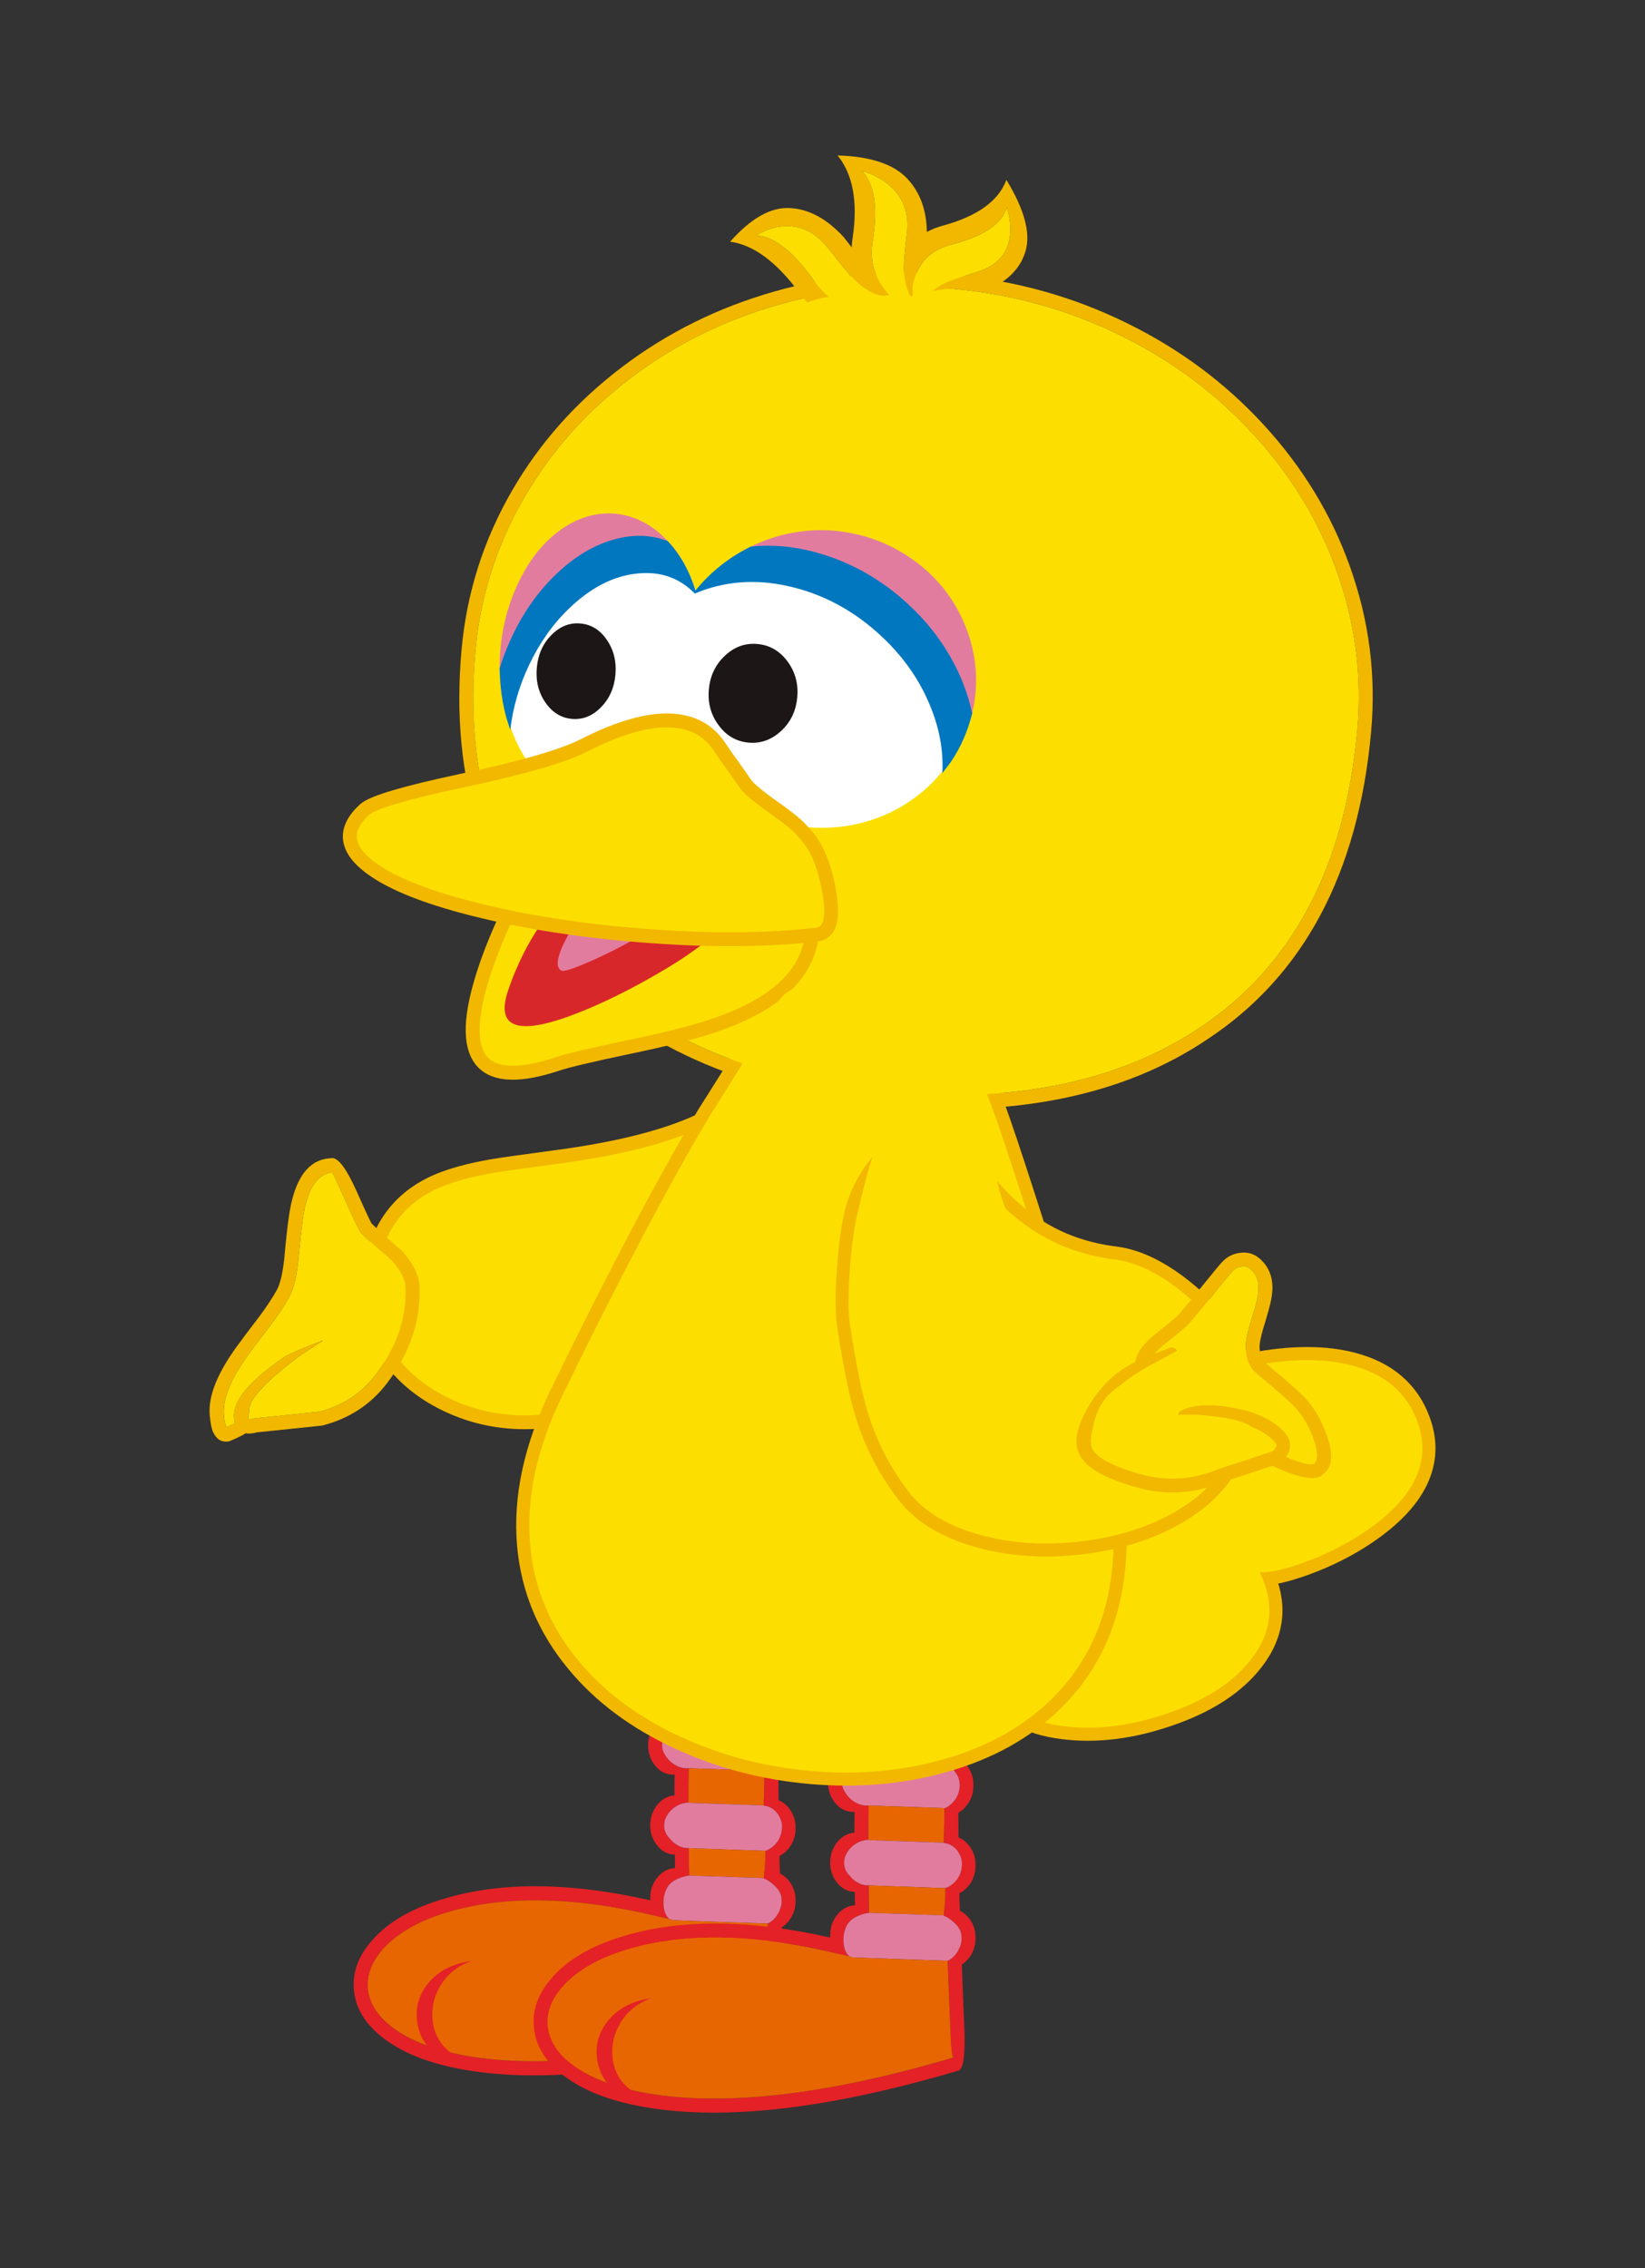 <?xml version="1.0" encoding="UTF-8" standalone="no"?>
<!-- Created with Inkscape (http://www.inkscape.org/) -->

<svg
   xmlns:dc="http://purl.org/dc/elements/1.1/"
   xmlns:cc="http://creativecommons.org/ns#"
   xmlns:rdf="http://www.w3.org/1999/02/22-rdf-syntax-ns#"
   xmlns:svg="http://www.w3.org/2000/svg"
   xmlns="http://www.w3.org/2000/svg"
   version="1.1"
   width="185"
   height="255.09"
   id="svg5071">
  <rect width="100%" height="100%" fill="#333333" stroke="none"/>
  <defs
     id="defs5073" />
  <g
     transform="translate(0,-2901.997)"
     id="layer1">
    <g
       transform="translate(-78.128,2399.852)"
       id="g1835">
      <path
         d="m 174.917,678.066 c -0.455,-1.678 -0.184,-3.665 0.801,-5.958 1.035,-2.415 2.634,-4.519 4.79,-6.294 2.481,-2.023 5.32,-3.274 8.516,-3.741 3.741,-0.552 7.728,0.013 11.966,1.666 1.073,-1.349 3.3,-2.802 6.696,-4.372 3.613,-1.668 7.342,-2.866 11.184,-3.598 4.464,-0.858 8.246,-0.87 11.358,-0.037 3.681,0.977 6.114,3.073 7.298,6.289 1.657,4.499 -0.332,8.646 -5.965,12.442 -2.057,1.385 -4.326,2.519 -6.802,3.416 -2.219,0.794 -3.871,1.163 -4.967,1.096 1.716,3.472 1.405,6.727 -0.928,9.744 -2.023,2.638 -5.186,4.686 -9.489,6.142 -4.116,1.408 -8,1.883 -11.666,1.418 -3.952,-0.487 -6.455,-1.979 -7.509,-4.474 -0.026,2.119 -1.217,3.798 -3.584,5.036 -2.216,1.166 -4.818,1.65 -7.802,1.438 -3.144,-0.21 -5.734,-1.149 -7.784,-2.825 -2.368,-1.915 -3.545,-4.504 -3.542,-7.765 0,-1.155 1.241,-2.835 3.728,-5.048 2.504,-2.21 3.757,-3.838 3.757,-4.885 l -0.056,0.31 z"
         id="path1837"
         style="fill:#eddc00" />
      <path
         d="m 174.917,678.066 0.056,-0.309 c 0,1.047 -1.253,2.675 -3.757,4.885 -2.487,2.213 -3.728,3.893 -3.728,5.048 -0.003,3.261 1.174,5.85 3.542,7.765 2.05,1.676 4.64,2.615 7.784,2.825 2.984,0.212 5.586,-0.272 7.802,-1.438 2.367,-1.238 3.558,-2.917 3.584,-5.036 1.054,2.494 3.557,3.986 7.509,4.474 3.666,0.465 7.55,-0.01 11.666,-1.418 4.303,-1.456 7.466,-3.504 9.489,-6.142 2.333,-3.018 2.644,-6.272 0.928,-9.744 1.096,0.067 2.748,-0.302 4.967,-1.096 2.476,-0.897 4.745,-2.031 6.802,-3.416 5.633,-3.796 7.622,-7.943 5.965,-12.442 -1.184,-3.216 -3.617,-5.312 -7.3,-6.289 -3.11,-0.833 -6.892,-0.821 -11.356,0.037 -3.842,0.731 -7.571,1.93 -11.184,3.598 -3.396,1.57 -5.623,3.023 -6.696,4.372 -4.238,-1.653 -8.225,-2.218 -11.966,-1.666 -3.196,0.467 -6.035,1.718 -8.516,3.741 -2.156,1.775 -3.755,3.879 -4.79,6.294 -0.986,2.292 -1.257,4.28 -0.801,5.957 z"
         id="path1839"
         style="fill:none;stroke:#f2b800;stroke-width:2.944;stroke-miterlimit:10" />
      <path
         d="m 174.917,678.066 c -0.455,-1.678 -0.184,-3.665 0.801,-5.958 1.035,-2.415 2.634,-4.519 4.79,-6.294 2.481,-2.023 5.32,-3.274 8.516,-3.741 3.741,-0.552 7.728,0.013 11.966,1.666 1.073,-1.349 3.3,-2.802 6.696,-4.372 3.613,-1.668 7.342,-2.866 11.184,-3.598 4.464,-0.858 8.246,-0.87 11.358,-0.037 3.681,0.977 6.114,3.073 7.298,6.289 1.657,4.499 -0.332,8.646 -5.965,12.442 -2.057,1.385 -4.326,2.519 -6.802,3.416 -2.219,0.794 -3.871,1.163 -4.967,1.096 1.716,3.472 1.405,6.727 -0.928,9.744 -2.023,2.638 -5.186,4.686 -9.489,6.142 -4.116,1.408 -8,1.883 -11.666,1.418 -3.952,-0.487 -6.455,-1.979 -7.509,-4.474 -0.026,2.119 -1.217,3.798 -3.584,5.036 -2.216,1.166 -4.818,1.65 -7.802,1.438 -3.144,-0.21 -5.734,-1.149 -7.784,-2.825 -2.368,-1.915 -3.545,-4.504 -3.542,-7.765 0,-1.155 1.241,-2.835 3.728,-5.048 2.504,-2.21 3.757,-3.838 3.757,-4.885 l -0.056,0.31 z"
         id="path1841"
         style="fill:#fcdf00" />
      <path
         d="m 166.136,684.471 0.049,-0.775 -11.178,-0.814 -0.08,0.756 c -0.362,3.469 -0.628,7.29 -0.774,11.444 l -0.149,-0.011 c -0.805,-0.029 -1.512,0.297 -2.112,0.973 h -0.01 v 0.008 c -0.54,0.621 -0.834,1.367 -0.863,2.253 -0.03,0.894 0.215,1.659 0.718,2.319 l -0.011,-0.012 c 0.549,0.737 1.236,1.11 2.053,1.12 h 0.01 l 0.206,0.011 c -0.01,0.766 -0.01,1.542 -0.02,2.336 -0.697,0.041 -1.316,0.363 -1.847,0.963 h -0.009 v 0.01 c -0.541,0.62 -0.835,1.366 -0.864,2.25 -0.03,0.896 0.215,1.659 0.716,2.319 l -0.009,-0.011 c 0.558,0.736 1.247,1.11 2.063,1.119 0,0.53 0.009,1.032 0.019,1.514 -0.726,0.029 -1.366,0.354 -1.916,0.972 h -0.009 v 0.011 c -0.541,0.618 -0.835,1.364 -0.864,2.25 -0.01,0.127 0,0.264 0.009,0.391 -9.371,-2.11 -17.309,-2.101 -23.811,0.013 -3.163,1.009 -5.589,2.433 -7.269,4.263 -1.709,1.837 -2.456,3.771 -2.25,5.805 v 0.009 c 0.167,2.085 1.317,3.92 3.448,5.523 h 0.01 c 2.17,1.628 5.147,2.776 8.949,3.447 h 0.009 c 8.989,1.57 20.737,0.213 35.226,-4.067 0.619,-0.041 0.874,-1.543 0.777,-4.51 v -0.009 c -0.119,-2.76 -0.217,-5.235 -0.296,-7.437 0.226,-0.146 0.453,-0.344 0.659,-0.57 0,-0.011 0,-0.011 0.009,-0.011 0.551,-0.617 0.846,-1.384 0.874,-2.277 0.029,-0.895 -0.205,-1.661 -0.707,-2.319 -0.314,-0.402 -0.667,-0.688 -1.051,-0.873 -0.03,-0.659 -0.049,-1.317 -0.059,-1.964 0.335,-0.168 0.649,-0.405 0.934,-0.729 0,-0.009 0,-0.009 0.009,-0.009 0.551,-0.619 0.846,-1.387 0.874,-2.281 0.029,-0.891 -0.205,-1.66 -0.707,-2.316 -0.353,-0.451 -0.756,-0.766 -1.207,-0.943 -0.01,-0.934 -0.02,-1.867 -0.02,-2.78 0.304,-0.166 0.58,-0.393 0.824,-0.686 0.55,-0.62 0.845,-1.377 0.875,-2.271 0.03,-0.892 -0.206,-1.659 -0.707,-2.318 -0.285,-0.363 -0.6,-0.629 -0.942,-0.813 0.067,-3.934 0.215,-7.687 0.421,-11.273 m -2.003,11.75 v 0.019 c 0.54,0.275 0.972,0.677 1.315,1.198 0.188,0.285 0.295,0.59 0.344,0.916 0.089,0.676 -0.049,1.295 -0.392,1.856 -0.286,0.461 -0.678,0.815 -1.16,1.068 -0.059,0.021 -0.107,0.031 -0.149,0.031 0,1.03 -0.018,2.091 -0.046,3.172 l -0.02,-0.04 v 0.757 0.031 h 0.008 c 0.058,0.008 0.12,0.008 0.186,0.018 0.64,0.139 1.131,0.492 1.484,1.071 0.286,0.461 0.414,0.963 0.364,1.501 -0.01,0.091 -0.019,0.179 -0.038,0.286 -0.109,0.64 -0.393,1.18 -0.865,1.62 -0.275,0.256 -0.599,0.454 -0.963,0.583 v 0.106 c 0.01,0.717 -0.02,1.454 -0.11,2.229 v -0.087 l -0.066,0.813 v 0.05 c 0.342,0.108 0.716,0.345 1.12,0.719 0.264,0.235 0.451,0.45 0.558,0.637 0.236,0.345 0.345,0.747 0.326,1.209 v 0.02 0.03 0.097 0.128 c -0.109,0.581 -0.344,1.09 -0.708,1.553 -0.236,0.294 -0.521,0.521 -0.855,0.678 v 0.059 c 0.089,2.311 0.187,4.921 0.315,7.851 0.069,1.926 0.186,2.907 0.352,2.955 -14.193,4.195 -25.707,5.539 -34.518,4.018 -3.506,-0.618 -6.276,-1.672 -8.29,-3.152 -1.718,-1.288 -2.662,-2.75 -2.83,-4.41 -0.136,-1.602 0.472,-3.135 1.837,-4.599 1.533,-1.641 3.734,-2.916 6.602,-3.839 6.563,-2.104 14.637,-1.995 24.224,0.321 l 1.238,0.286 0.049,0.012 c -0.187,-0.109 -0.333,-0.298 -0.453,-0.562 -0.147,-0.306 -0.224,-0.669 -0.244,-1.08 -0.04,-0.521 0.039,-1.022 0.225,-1.524 0.217,-0.557 0.589,-0.972 1.109,-1.247 0.473,-0.244 0.963,-0.413 1.465,-0.481 0.029,-0.01 0.059,-0.01 0.087,-0.01 v -0.048 c -0.028,-0.894 -0.038,-1.906 -0.048,-3.036 v -0.008 h -0.157 c -0.52,0 -1.031,-0.206 -1.533,-0.61 -0.186,-0.148 -0.334,-0.314 -0.461,-0.481 -0.079,-0.07 -0.148,-0.146 -0.216,-0.236 v -0.011 c -0.285,-0.362 -0.422,-0.794 -0.393,-1.296 0.01,-0.205 0.039,-0.395 0.088,-0.569 0.198,-0.48 0.482,-0.895 0.865,-1.219 0.52,-0.432 1.109,-0.667 1.768,-0.696 v -0.128 c 0,-1.269 0.01,-2.515 0.029,-3.722 h -0.068 c -0.648,0.018 -1.238,-0.179 -1.778,-0.592 -0.502,-0.382 -0.865,-0.884 -1.09,-1.501 -0.04,-0.188 -0.06,-0.374 -0.051,-0.571 0.011,-0.284 0.07,-0.549 0.169,-0.775 0.118,-0.187 0.245,-0.373 0.382,-0.55 0.197,-0.256 0.442,-0.462 0.737,-0.619 0.579,-0.285 1.178,-0.452 1.817,-0.492 v -0.029 c 0.128,-4.115 0.374,-7.888 0.717,-11.335 l 8.114,0.589 c -0.206,3.525 -0.333,7.216 -0.392,11.068"
         id="path1843"
         style="fill:#e42126" />
      <path
         d="m 164.133,696.239 v -0.019 l -8.439,-0.295 c -0.639,0.039 -1.238,0.206 -1.817,0.491 -0.295,0.157 -0.54,0.363 -0.737,0.619 -0.137,0.177 -0.264,0.363 -0.382,0.55 -0.099,0.227 -0.159,0.491 -0.169,0.775 -0.009,0.197 0.01,0.384 0.051,0.571 0.225,0.618 0.588,1.12 1.09,1.501 0.54,0.413 1.13,0.609 1.778,0.592 h 0.068 c 0.02,-0.011 0.039,-0.011 0.058,-0.011 l 8.457,0.295 c 0.042,0 0.09,-0.009 0.149,-0.031 0.482,-0.253 0.874,-0.607 1.16,-1.068 0.343,-0.562 0.481,-1.181 0.392,-1.856 -0.049,-0.326 -0.156,-0.631 -0.344,-0.916 -0.343,-0.521 -0.775,-0.922 -1.315,-1.198"
         id="path1845"
         style="fill:#e27c9f" />
      <path
         d="m 164.133,696.221 c 0.059,-3.852 0.186,-7.543 0.392,-11.071 l -8.114,-0.589 c -0.343,3.447 -0.589,7.22 -0.717,11.335 v 0.029 l 8.439,0.296 z"
         id="path1847"
         style="fill:#e86601" />
      <path
         d="m 164.025,704.441 0.02,0.04 c 0.028,-1.081 0.047,-2.142 0.047,-3.172 l -8.457,-0.295 c -0.02,0 -0.039,0 -0.058,0.011 -0.019,1.207 -0.03,2.453 -0.03,3.722 v 0.128 l 0.068,0.01 c 0.012,0.009 0.03,0.02 0.05,0.029 l 8.36,0.284 v -0.757 z"
         id="path1849"
         style="fill:#e86601" />
      <path
         d="m 164.025,705.229 v -0.031 l -8.36,-0.284 c -0.02,-0.01 -0.038,-0.021 -0.05,-0.029 l -0.068,-0.009 c -0.659,0.028 -1.248,0.264 -1.768,0.695 -0.383,0.324 -0.667,0.738 -0.864,1.219 -0.049,0.175 -0.078,0.364 -0.089,0.569 -0.029,0.502 0.109,0.934 0.393,1.296 v 0.011 c 0.068,0.09 0.138,0.166 0.217,0.236 0.127,0.167 0.274,0.333 0.46,0.481 0.503,0.404 1.013,0.61 1.534,0.61 h 0.156 v 0.008 l 8.615,0.307 c 0.364,-0.129 0.688,-0.327 0.963,-0.583 0.473,-0.44 0.756,-0.98 0.865,-1.62 0.019,-0.107 0.028,-0.195 0.038,-0.286 0.05,-0.538 -0.078,-1.04 -0.363,-1.501 -0.354,-0.579 -0.845,-0.933 -1.484,-1.071 -0.067,-0.01 -0.128,-0.01 -0.186,-0.018 h -0.009 z"
         id="path1851"
         style="fill:#e27c9f" />
      <path
         d="m 164.201,710.415 v -0.106 l -8.615,-0.307 c 0.01,1.13 0.02,2.142 0.049,3.036 v 0.048 l 8.39,0.284 0.067,-0.813 v 0.087 c 0.089,-0.775 0.119,-1.512 0.109,-2.229"
         id="path1853"
         style="fill:#e86601" />
      <path
         d="m 166.029,716.259 v -0.128 -0.097 -0.03 -0.02 c 0.019,-0.462 -0.089,-0.866 -0.325,-1.209 -0.108,-0.187 -0.295,-0.401 -0.559,-0.637 -0.403,-0.374 -0.778,-0.61 -1.12,-0.719 v -0.05 l -8.39,-0.284 c -0.029,0 -0.058,0 -0.087,0.01 -0.502,0.068 -0.992,0.237 -1.465,0.481 -0.52,0.275 -0.893,0.69 -1.109,1.248 -0.186,0.501 -0.265,1.003 -0.226,1.523 0.02,0.41 0.097,0.774 0.245,1.08 0.119,0.264 0.265,0.452 0.453,0.562 l -0.05,-0.012 c 0.04,0.012 0.079,0.029 0.119,0.048 0.067,0.021 0.136,0.042 0.215,0.061 0.01,0 0.03,0 0.059,0.01 0.079,0.009 0.167,0.021 0.255,0.021 l 10.422,0.372 c 0.335,-0.157 0.619,-0.384 0.855,-0.678 0.365,-0.462 0.599,-0.971 0.708,-1.552"
         id="path1855"
         style="fill:#e27c9f" />
      <path
         d="m 164.466,718.548 v -0.059 l -10.422,-0.372 c -0.089,0 -0.176,-0.012 -0.255,-0.021 -0.03,-0.01 -0.049,-0.01 -0.059,-0.01 -0.079,-0.018 -0.148,-0.039 -0.216,-0.06 -0.039,-0.02 -0.079,-0.037 -0.118,-0.049 l -1.238,-0.285 c -9.587,-2.317 -17.661,-2.427 -24.224,-0.322 -2.868,0.923 -5.069,2.198 -6.602,3.839 -1.365,1.464 -1.973,2.997 -1.837,4.599 0.168,1.66 1.111,3.122 2.83,4.41 2.014,1.481 4.784,2.534 8.29,3.152 8.811,1.521 20.325,0.178 34.518,-4.018 -0.166,-0.048 -0.283,-1.029 -0.352,-2.955 -0.128,-2.928 -0.226,-5.538 -0.315,-7.849"
         id="path1857"
         style="fill:#e86601" />
      <path
         d="m 126.215,725.288 c -1.013,1.267 -1.394,2.701 -1.16,4.302 0.237,1.611 1.013,2.858 2.339,3.752 1.492,1.013 3.349,1.308 5.579,0.904 l -0.117,-0.059 c -1.847,0 -3.331,-0.501 -4.441,-1.514 -0.982,-0.895 -1.532,-2.043 -1.651,-3.457 -0.117,-1.368 0.208,-2.644 0.963,-3.852 0.797,-1.267 1.937,-2.161 3.419,-2.672 -2.17,0.307 -3.821,1.172 -4.931,2.596"
         id="path1859"
         style="fill:#e42126" />
      <path
         d="m 186.377,688.663 0.048,-0.776 -11.178,-0.814 -0.08,0.757 c -0.364,3.467 -0.629,7.288 -0.776,11.44 l -0.147,-0.009 c -0.806,-0.028 -1.512,0.295 -2.111,0.974 h -0.011 v 0.01 c -0.54,0.62 -0.835,1.365 -0.864,2.249 -0.031,0.896 0.216,1.662 0.717,2.319 l -0.01,-0.008 c 0.55,0.734 1.238,1.108 2.052,1.116 h 0.011 l 0.206,0.011 c -0.009,0.767 -0.009,1.542 -0.019,2.337 -0.698,0.04 -1.318,0.364 -1.847,0.963 h -0.01 v 0.011 c -0.541,0.619 -0.835,1.365 -0.863,2.25 -0.031,0.895 0.215,1.659 0.715,2.319 l -0.008,-0.012 c 0.559,0.737 1.248,1.111 2.061,1.121 0,0.53 0.01,1.031 0.021,1.512 -0.728,0.031 -1.366,0.354 -1.916,0.973 h -0.01 v 0.008 c -0.541,0.621 -0.835,1.368 -0.863,2.254 -0.011,0.125 0,0.265 0.008,0.392 -9.372,-2.111 -17.308,-2.103 -23.811,0.01 -3.163,1.011 -5.589,2.436 -7.269,4.263 -1.71,1.837 -2.456,3.772 -2.25,5.805 v 0.009 c 0.169,2.084 1.317,3.922 3.449,5.521 h 0.009 c 2.172,1.632 5.147,2.78 8.948,3.449 h 0.011 c 8.988,1.571 20.738,0.215 35.225,-4.067 0.62,-0.039 0.876,-1.543 0.777,-4.509 v -0.01 c -0.117,-2.76 -0.215,-5.235 -0.295,-7.437 0.226,-0.146 0.452,-0.344 0.658,-0.57 0,-0.008 0,-0.008 0.011,-0.008 0.549,-0.621 0.844,-1.388 0.873,-2.282 0.03,-0.892 -0.206,-1.656 -0.706,-2.316 -0.315,-0.401 -0.67,-0.688 -1.052,-0.874 -0.029,-0.657 -0.048,-1.316 -0.059,-1.965 0.333,-0.166 0.649,-0.401 0.933,-0.728 0,-0.009 0,-0.009 0.011,-0.009 0.549,-0.618 0.844,-1.385 0.873,-2.279 0.03,-0.893 -0.206,-1.66 -0.706,-2.317 -0.354,-0.453 -0.756,-0.768 -1.209,-0.945 -0.011,-0.932 -0.02,-1.865 -0.02,-2.778 0.303,-0.167 0.579,-0.392 0.825,-0.687 0.551,-0.62 0.846,-1.375 0.873,-2.271 0.031,-0.895 -0.205,-1.66 -0.706,-2.317 -0.285,-0.364 -0.599,-0.63 -0.942,-0.814 0.068,-3.933 0.215,-7.686 0.423,-11.271 m -2.005,11.747 v 0.021 c 0.541,0.272 0.973,0.677 1.317,1.198 0.186,0.285 0.295,0.592 0.345,0.912 0.087,0.68 -0.05,1.299 -0.394,1.856 -0.285,0.463 -0.679,0.816 -1.159,1.07 -0.059,0.021 -0.109,0.031 -0.148,0.031 0,1.031 -0.019,2.091 -0.048,3.172 l -0.02,-0.039 v 0.757 0.03 h 0.01 c 0.058,0.01 0.117,0.01 0.186,0.019 0.639,0.138 1.13,0.493 1.483,1.071 0.285,0.463 0.412,0.963 0.363,1.504 -0.009,0.088 -0.018,0.177 -0.039,0.283 -0.106,0.639 -0.393,1.181 -0.864,1.62 -0.274,0.256 -0.599,0.452 -0.962,0.581 v 0.107 c 0.009,0.718 -0.02,1.455 -0.109,2.229 v -0.087 l -0.068,0.812 v 0.052 c 0.344,0.109 0.718,0.344 1.119,0.716 0.266,0.236 0.453,0.453 0.56,0.64 0.237,0.344 0.345,0.747 0.324,1.207 v 0.021 0.028 0.098 0.129 c -0.106,0.579 -0.343,1.092 -0.707,1.552 -0.236,0.296 -0.52,0.521 -0.855,0.678 v 0.061 c 0.089,2.307 0.187,4.92 0.315,7.849 0.068,1.926 0.186,2.907 0.354,2.958 -14.195,4.193 -25.707,5.54 -34.519,4.016 -3.507,-0.618 -6.276,-1.671 -8.291,-3.152 -1.718,-1.288 -2.661,-2.751 -2.828,-4.411 -0.139,-1.601 0.47,-3.133 1.837,-4.598 1.532,-1.641 3.733,-2.916 6.601,-3.842 6.562,-2.103 14.636,-1.993 24.223,0.326 l 1.239,0.284 0.047,0.01 c -0.186,-0.108 -0.333,-0.294 -0.45,-0.56 -0.148,-0.306 -0.226,-0.668 -0.246,-1.08 -0.04,-0.521 0.038,-1.024 0.225,-1.522 0.217,-0.562 0.589,-0.975 1.11,-1.247 0.472,-0.248 0.964,-0.414 1.465,-0.484 0.029,-0.01 0.059,-0.01 0.088,-0.01 v -0.049 c -0.029,-0.891 -0.038,-1.904 -0.049,-3.036 v -0.009 h -0.159 c -0.519,0 -1.031,-0.206 -1.531,-0.607 -0.186,-0.147 -0.335,-0.315 -0.463,-0.481 -0.077,-0.069 -0.145,-0.146 -0.215,-0.237 v -0.008 c -0.284,-0.363 -0.421,-0.798 -0.393,-1.298 0.01,-0.204 0.039,-0.394 0.089,-0.57 0.196,-0.481 0.482,-0.892 0.864,-1.217 0.52,-0.433 1.11,-0.665 1.769,-0.697 v -0.128 c 0,-1.267 0.008,-2.517 0.029,-3.724 h -0.069 c -0.648,0.02 -1.238,-0.176 -1.777,-0.59 -0.502,-0.382 -0.866,-0.884 -1.091,-1.502 -0.04,-0.188 -0.06,-0.373 -0.049,-0.571 0.009,-0.285 0.068,-0.548 0.166,-0.774 0.118,-0.188 0.246,-0.374 0.383,-0.552 0.199,-0.252 0.444,-0.459 0.738,-0.618 0.58,-0.284 1.178,-0.452 1.817,-0.491 v -0.027 c 0.127,-4.116 0.372,-7.891 0.717,-11.338 l 8.115,0.589 c -0.208,3.526 -0.336,7.22 -0.395,11.069"
         id="path1861"
         style="fill:#e42126" />
      <path
         d="m 184.372,700.432 v -0.021 l -8.437,-0.294 c -0.639,0.039 -1.237,0.207 -1.817,0.491 -0.294,0.159 -0.539,0.365 -0.738,0.618 -0.137,0.178 -0.265,0.363 -0.383,0.552 -0.099,0.227 -0.157,0.489 -0.166,0.774 -0.011,0.198 0.009,0.384 0.049,0.571 0.225,0.618 0.589,1.12 1.091,1.502 0.539,0.414 1.128,0.609 1.777,0.59 h 0.069 c 0.021,-0.01 0.04,-0.01 0.059,-0.01 l 8.457,0.295 c 0.039,0 0.089,-0.011 0.148,-0.031 0.48,-0.254 0.874,-0.607 1.159,-1.07 0.344,-0.558 0.481,-1.178 0.394,-1.856 -0.05,-0.321 -0.159,-0.627 -0.345,-0.912 -0.344,-0.523 -0.776,-0.928 -1.317,-1.199"
         id="path1863"
         style="fill:#e27c9f" />
      <path
         d="m 184.372,700.41 c 0.059,-3.85 0.187,-7.543 0.395,-11.07 l -8.115,-0.589 c -0.345,3.447 -0.59,7.222 -0.717,11.338 v 0.027 l 8.437,0.294 z"
         id="path1865"
         style="fill:#e86601" />
      <path
         d="m 184.264,708.633 0.02,0.039 c 0.029,-1.081 0.049,-2.141 0.049,-3.172 l -8.457,-0.295 c -0.02,0 -0.039,0 -0.059,0.01 -0.021,1.207 -0.03,2.457 -0.03,3.724 v 0.128 l 0.069,0.009 c 0.009,0.009 0.028,0.022 0.047,0.03 l 8.361,0.284 v -0.757 z"
         id="path1867"
         style="fill:#e86601" />
      <path
         d="m 184.264,709.42 v -0.03 l -8.361,-0.284 c -0.019,-0.008 -0.038,-0.021 -0.047,-0.03 l -0.069,-0.01 c -0.659,0.032 -1.248,0.266 -1.768,0.697 -0.383,0.326 -0.669,0.736 -0.864,1.218 -0.05,0.177 -0.079,0.365 -0.09,0.57 -0.028,0.5 0.11,0.935 0.393,1.297 v 0.009 c 0.07,0.091 0.139,0.167 0.216,0.237 0.128,0.166 0.276,0.334 0.463,0.481 0.5,0.401 1.011,0.607 1.531,0.607 h 0.158 v 0.008 l 8.615,0.308 c 0.363,-0.129 0.688,-0.325 0.963,-0.581 0.471,-0.439 0.757,-0.981 0.864,-1.62 0.02,-0.106 0.029,-0.195 0.038,-0.284 0.049,-0.541 -0.078,-1.041 -0.362,-1.503 -0.354,-0.579 -0.845,-0.934 -1.483,-1.071 -0.07,-0.01 -0.128,-0.01 -0.186,-0.019 h -0.011 z"
         id="path1869"
         style="fill:#e27c9f" />
      <path
         d="m 184.441,714.605 v -0.107 l -8.615,-0.307 c 0.011,1.132 0.02,2.146 0.05,3.036 v 0.049 l 8.388,0.284 0.069,-0.812 v 0.087 c 0.088,-0.774 0.118,-1.512 0.108,-2.23"
         id="path1871"
         style="fill:#e86601" />
      <path
         d="m 186.268,720.45 v -0.129 -0.098 -0.028 -0.021 c 0.02,-0.46 -0.087,-0.863 -0.324,-1.207 -0.108,-0.187 -0.295,-0.403 -0.561,-0.64 -0.4,-0.372 -0.775,-0.606 -1.119,-0.716 v -0.052 l -8.388,-0.284 c -0.03,0 -0.059,0 -0.088,0.01 -0.501,0.07 -0.993,0.236 -1.465,0.484 -0.521,0.272 -0.894,0.686 -1.11,1.247 -0.187,0.498 -0.265,1.002 -0.226,1.522 0.02,0.412 0.098,0.774 0.247,1.08 0.117,0.266 0.264,0.451 0.45,0.56 l -0.048,-0.01 c 0.038,0.01 0.078,0.03 0.117,0.049 0.07,0.019 0.138,0.041 0.217,0.058 0.008,0 0.029,0 0.058,0.011 0.078,0.011 0.167,0.02 0.256,0.02 l 10.422,0.373 c 0.335,-0.157 0.618,-0.382 0.855,-0.678 0.364,-0.459 0.6,-0.972 0.707,-1.551"
         id="path1873"
         style="fill:#e27c9f" />
      <path
         d="m 184.706,722.74 v -0.062 l -10.422,-0.371 c -0.089,0 -0.178,-0.009 -0.256,-0.02 -0.029,-0.011 -0.05,-0.011 -0.058,-0.011 -0.079,-0.017 -0.147,-0.039 -0.217,-0.058 -0.039,-0.019 -0.079,-0.041 -0.117,-0.049 l -1.238,-0.284 c -9.588,-2.319 -17.662,-2.429 -24.223,-0.326 -2.869,0.926 -5.069,2.201 -6.602,3.842 -1.366,1.465 -1.975,2.997 -1.836,4.596 0.166,1.662 1.109,3.125 2.828,4.413 2.014,1.481 4.784,2.534 8.291,3.152 8.811,1.524 20.323,0.178 34.519,-4.016 -0.169,-0.051 -0.286,-1.033 -0.355,-2.958 -0.127,-2.928 -0.226,-5.541 -0.314,-7.848"
         id="path1875"
         style="fill:#e86601" />
      <path
         d="m 146.455,729.479 c -1.012,1.266 -1.396,2.7 -1.159,4.302 0.236,1.611 1.012,2.858 2.337,3.752 1.494,1.013 3.35,1.308 5.581,0.905 l -0.118,-0.061 c -1.848,0 -3.33,-0.502 -4.441,-1.513 -0.982,-0.894 -1.532,-2.043 -1.651,-3.458 -0.117,-1.366 0.207,-2.642 0.963,-3.85 0.797,-1.267 1.935,-2.161 3.418,-2.674 -2.17,0.306 -3.821,1.173 -4.93,2.597"
         id="path1877"
         style="fill:#e42126" />
      <path
         d="m 171.96,615.913 c -0.197,-0.437 -0.549,-0.296 -1.05,0.412 -4.033,5.617 -9.011,9.699 -14.935,12.245 -3.799,1.628 -8.984,2.879 -15.559,3.74 -3.713,0.493 -6.059,0.83 -7.039,1 -2.433,0.429 -4.432,0.974 -6.004,1.627 -3.888,1.644 -6.358,4.603 -7.405,8.896 -0.859,3.507 -0.487,6.72 1.094,9.65 1.42,2.65 3.651,4.768 6.692,6.353 2.931,1.518 6.072,2.27 9.423,2.27 3.493,-0.007 6.554,-0.852 9.19,-2.547 5.304,-3.403 10.027,-8.02 14.169,-13.847 3.338,-4.702 6.099,-9.871 8.296,-15.515 1.768,-4.547 2.83,-8.427 3.191,-11.648 0.169,-1.332 0.149,-2.2 -0.063,-2.636"
         id="path1879"
         style="fill:#fcdf00" />
      <path
         d="m 171.96,615.913 c 0.212,0.436 0.232,1.304 0.063,2.637 -0.361,3.222 -1.423,7.102 -3.191,11.648 -2.197,5.644 -4.958,10.812 -8.296,15.515 -4.142,5.827 -8.865,10.443 -14.169,13.847 -2.636,1.695 -5.697,2.54 -9.19,2.547 -3.351,0 -6.492,-0.752 -9.423,-2.27 -3.041,-1.585 -5.272,-3.702 -6.692,-6.353 -1.581,-2.931 -1.953,-6.144 -1.094,-9.65 1.047,-4.294 3.517,-7.253 7.405,-8.896 1.572,-0.653 3.571,-1.198 6.004,-1.627 0.98,-0.17 3.326,-0.507 7.039,-1 6.575,-0.861 11.76,-2.112 15.559,-3.74 5.924,-2.546 10.902,-6.628 14.935,-12.245 0.501,-0.709 0.853,-0.849 1.05,-0.413 z"
         id="path1881"
         style="fill:none;stroke:#f2b800;stroke-width:1.558;stroke-miterlimit:10" />
      <path
         d="m 125.315,648.053 0.001,-0.016 c 0.013,-0.531 0.006,-1.059 -0.023,-1.582 0,-0.05 -0.008,-0.093 -0.018,-0.121 -0.231,-1.181 -0.878,-2.349 -1.95,-3.51 -0.018,-0.023 -0.036,-0.048 -0.061,-0.063 -1.704,-1.477 -2.807,-2.477 -3.329,-2.995 l 0.006,0.008 c -0.137,-0.182 -0.71,-1.404 -1.719,-3.679 -1.195,-2.658 -2.157,-3.886 -2.898,-3.684 -2.55,0.122 -4.128,2.337 -4.717,6.628 -0.151,1.031 -0.323,2.585 -0.509,4.668 l -0.002,0.016 c -0.178,1.595 -0.44,2.742 -0.798,3.444 l -0.008,0.006 c -0.459,0.85 -1.166,1.934 -2.141,3.239 l 0.002,-0.015 c -1.161,1.522 -2.021,2.668 -2.575,3.438 -2.109,2.983 -3.061,5.487 -2.855,7.513 0.074,0.853 0.197,1.468 0.363,1.841 l 0.005,0.008 c 0.366,0.808 0.925,1.159 1.676,1.071 0.093,-0.008 0.176,-0.032 0.26,-0.068 0.881,-0.383 1.463,-0.666 1.739,-0.861 0.194,0.044 0.408,0.046 0.651,0.024 l -0.005,-0.007 c 0.121,-0.004 0.327,-0.044 0.606,-0.116 l 7.307,-0.758 c 0.037,-0.003 0.08,-0.012 0.118,-0.027 2.98,-0.777 5.372,-2.344 7.185,-4.708 2.325,-3.044 3.555,-6.274 3.689,-9.694 m -1.592,-0.059 0.003,-0.013 c -0.137,3.101 -1.266,6.033 -3.366,8.798 -1.581,2.057 -3.669,3.434 -6.265,4.126 l -7.307,0.758 c -0.05,0 -0.093,0.009 -0.132,0.022 -0.176,0.047 -0.308,0.068 -0.382,0.087 l -0.008,0.006 c -0.072,0.003 -0.135,0 -0.176,-0.005 -0.007,-0.008 -0.013,-0.017 -0.026,-0.02 -0.008,-0.043 -0.013,-0.1 -0.019,-0.157 l 0.002,-0.015 c -0.004,-0.221 0.036,-0.448 0.115,-0.694 -0.134,-0.779 0.66,-1.965 2.373,-3.562 0.651,-0.606 1.406,-1.242 2.266,-1.904 0.152,-0.126 0.576,-0.442 1.262,-0.953 1.053,-0.682 1.831,-1.186 2.334,-1.513 -0.012,-0.015 -0.017,-0.022 -0.023,-0.031 -1.206,0.462 -2.046,0.801 -2.523,1.009 -0.585,0.248 -1.126,0.503 -1.647,0.752 -0.681,0.469 -1.295,0.927 -1.863,1.362 -2.804,2.181 -4.099,4.076 -3.88,5.672 0.016,0.187 0.048,0.363 0.088,0.516 -0.18,0.074 -0.493,0.22 -0.942,0.416 -0.031,-0.025 -0.049,-0.063 -0.07,-0.108 l 0.013,0.014 c -0.117,-0.271 -0.193,-0.723 -0.243,-1.342 -0.114,-1.738 0.743,-3.889 2.571,-6.462 0.538,-0.758 1.382,-1.894 2.54,-3.386 l 0.007,-0.007 c 1.035,-1.376 1.793,-2.522 2.277,-3.441 0.447,-0.815 0.773,-2.158 0.979,-4.035 l 0.001,-0.015 c 0.195,-2.056 0.357,-3.586 0.507,-4.602 l -0.006,-0.01 c 0.454,-3.274 1.544,-5.027 3.277,-5.263 0.105,0.109 0.54,1.027 1.309,2.745 1.142,2.586 1.821,3.966 2.027,4.145 l 0.016,0.003 c 0.532,0.534 1.656,1.546 3.377,3.042 0.808,0.886 1.309,1.778 1.518,2.677 0.023,0.466 0.027,0.921 0.016,1.388"
         id="path1883"
         style="fill:#f2b800" />
      <path
         d="m 123.726,647.981 -0.003,0.013 c 0.011,-0.467 0.008,-0.922 -0.016,-1.388 -0.209,-0.898 -0.71,-1.791 -1.518,-2.677 -1.721,-1.496 -2.845,-2.508 -3.377,-3.042 l -0.016,-0.003 c -0.206,-0.179 -0.885,-1.559 -2.027,-4.145 -0.769,-1.718 -1.204,-2.636 -1.309,-2.745 -1.733,0.235 -2.823,1.988 -3.277,5.263 l 0.006,0.01 c -0.15,1.016 -0.311,2.546 -0.506,4.602 l -0.002,0.015 c -0.206,1.877 -0.532,3.22 -0.979,4.034 -0.484,0.92 -1.242,2.066 -2.277,3.442 l -0.007,0.007 c -1.158,1.492 -2.002,2.628 -2.54,3.385 -1.828,2.574 -2.685,4.725 -2.571,6.463 0.05,0.619 0.126,1.07 0.243,1.343 l -0.012,-0.015 c 0.021,0.045 0.038,0.083 0.069,0.108 0.449,-0.196 0.762,-0.342 0.942,-0.414 -0.04,-0.154 -0.072,-0.331 -0.088,-0.518 -0.219,-1.596 1.077,-3.491 3.88,-5.672 0.568,-0.436 1.182,-0.894 1.863,-1.362 0.521,-0.249 1.062,-0.504 1.647,-0.752 0.478,-0.208 1.317,-0.547 2.523,-1.009 0.006,0.009 0.011,0.017 0.023,0.031 -0.503,0.327 -1.281,0.831 -2.334,1.513 -0.686,0.511 -1.11,0.826 -1.262,0.953 -0.86,0.662 -1.615,1.298 -2.266,1.904 -1.713,1.599 -2.507,2.782 -2.372,3.562 -0.08,0.246 -0.12,0.474 -0.116,0.694 l -0.002,0.015 c 0.006,0.058 0.011,0.113 0.019,0.156 0.013,0.004 0.019,0.014 0.026,0.021 0.041,0.005 0.104,0.008 0.177,0.005 l 0.007,-0.006 c 0.074,-0.02 0.206,-0.04 0.382,-0.087 0.039,-0.014 0.082,-0.022 0.132,-0.022 l 7.307,-0.758 c 2.596,-0.692 4.684,-2.07 6.265,-4.126 2.099,-2.763 3.228,-5.697 3.366,-8.798"
         id="path1885"
         style="fill:#fcdf00" />
      <path
         d="m 165.565,614.981 c 0.858,-1.623 2.822,-2.371 5.916,-2.229 2.995,0.131 6.779,1.077 11.342,2.851 1.302,0.508 2.565,1.834 3.778,3.993 1.103,1.948 2.346,4.91 3.737,8.9 1.759,5.072 5.28,16.092 10.56,33.051 2.324,7.088 3.004,13.417 2.035,18.976 -0.871,5.043 -3.043,9.282 -6.531,12.702 -3.192,3.134 -7.257,5.405 -12.193,6.793 -4.665,1.326 -9.629,1.763 -14.9,1.303 -5.243,-0.464 -10.127,-1.753 -14.658,-3.857 -4.768,-2.195 -8.605,-5.062 -11.499,-8.586 -3.173,-3.827 -4.966,-8.142 -5.399,-12.945 -0.474,-5.305 0.749,-10.943 3.664,-16.926 6.443,-13.215 11.959,-23.682 16.56,-31.401 3.718,-5.838 6.244,-10.043 7.588,-12.625"
         id="path1887"
         style="fill:#f2b800" />
      <path
         d="m 171.48,612.752 c 2.995,0.131 6.78,1.077 11.343,2.851 1.302,0.508 2.565,1.834 3.777,3.993 1.104,1.949 2.346,4.91 3.737,8.9 1.76,5.072 5.281,16.092 10.56,33.051 2.324,7.088 3.005,13.417 2.035,18.977 -0.87,5.042 -3.043,9.281 -6.53,12.701 -3.193,3.134 -7.258,5.405 -12.193,6.793 -4.666,1.326 -9.63,1.763 -14.901,1.303 -5.243,-0.464 -10.127,-1.753 -14.657,-3.857 -4.768,-2.195 -8.605,-5.062 -11.5,-8.585 -3.172,-3.828 -4.966,-8.143 -5.399,-12.946 -0.474,-5.304 0.75,-10.943 3.665,-16.926 6.442,-13.215 11.958,-23.682 16.559,-31.4 3.718,-5.838 6.243,-10.041 7.588,-12.624 0.858,-1.625 2.824,-2.373 5.916,-2.231 z"
         id="path1889"
         style="fill:none;stroke:#f2b800;stroke-width:2.945;stroke-miterlimit:10" />
      <path
         d="m 135.741,557.282 c 3.101,-5.354 7.216,-9.969 12.346,-13.86 5.112,-3.875 10.825,-6.701 17.153,-8.499 6.543,-1.856 13.265,-2.478 20.182,-1.853 6.915,0.625 13.41,2.443 19.492,5.442 5.903,2.903 11.025,6.711 15.359,11.438 4.35,4.752 7.569,10.028 9.649,15.851 2.176,6.06 2.981,12.27 2.406,18.64 -1.441,15.911 -7.578,27.44 -18.413,34.592 -9.478,6.373 -21.792,8.877 -36.949,7.509 -7.073,-0.641 -13.558,-2.213 -19.46,-4.702 l -0.011,-0.002 c -6.088,-2.586 -11.255,-6.024 -15.5,-10.303 -9.313,-9.35 -13.301,-21.472 -11.956,-36.349 0.577,-6.369 2.473,-12.335 5.702,-17.904 m 13.295,-12.603 c -4.951,3.75 -8.936,8.219 -11.931,13.396 -3.112,5.373 -4.948,11.118 -5.505,17.255 -1.3,14.367 2.53,26.063 11.497,35.105 4.12,4.14 9.121,7.452 15.02,9.964 5.76,2.429 12.094,3.956 18.989,4.579 14.74,1.334 26.721,-1.083 35.942,-7.24 10.421,-6.924 16.328,-18.074 17.717,-33.438 0.557,-6.136 -0.22,-12.116 -2.318,-17.96 -2.018,-5.632 -5.135,-10.743 -9.344,-15.324 -4.197,-4.588 -9.152,-8.29 -14.878,-11.101 -5.913,-2.916 -12.223,-4.678 -18.945,-5.285 -6.721,-0.606 -13.255,-0.008 -19.613,1.796 -6.128,1.738 -11.678,4.49 -16.631,8.253"
         id="path1891"
         style="fill:#f2b800" />
      <path
         d="m 137.105,558.075 c 2.996,-5.178 6.98,-9.646 11.931,-13.396 4.953,-3.764 10.504,-6.516 16.631,-8.254 6.358,-1.804 12.892,-2.402 19.613,-1.796 6.722,0.607 13.033,2.369 18.945,5.285 5.726,2.811 10.681,6.513 14.879,11.101 4.208,4.58 7.325,9.692 9.343,15.324 2.098,5.844 2.875,11.824 2.319,17.96 -1.39,15.363 -7.297,26.514 -17.718,33.438 -9.221,6.157 -21.202,8.574 -35.942,7.24 -6.895,-0.623 -13.229,-2.15 -18.989,-4.579 -5.899,-2.512 -10.9,-5.824 -15.02,-9.964 -8.967,-9.042 -12.797,-20.738 -11.497,-35.105 0.557,-6.137 2.393,-11.882 5.505,-17.254"
         id="path1893"
         style="fill:#fcdf00" />
      <path
         d="m 150.572,560.962 c 0.965,0.521 1.867,1.221 2.69,2.112 1.4,1.492 2.465,3.408 3.187,5.745 1.627,-2.213 3.661,-3.927 6.11,-5.131 1.432,-0.707 2.932,-1.21 4.493,-1.511 2.253,-0.437 4.495,-0.439 6.717,-0.003 2.234,0.428 4.303,1.254 6.218,2.49 3.038,1.958 5.23,4.585 6.556,7.861 1.302,3.216 1.566,6.494 0.781,9.836 -0.486,2.012 -1.289,3.826 -2.401,5.458 l -0.928,1.223 c -1.266,1.519 -2.748,2.781 -4.464,3.798 -1.712,1.003 -3.566,1.703 -5.558,2.082 -2.251,0.435 -4.495,0.439 -6.707,0.003 -2.232,-0.429 -4.312,-1.255 -6.235,-2.501 -2.815,-1.817 -4.878,-4.13 -6.188,-6.943 -1.229,2.298 -2.835,4.071 -4.809,5.329 -1.428,0.903 -2.888,1.4 -4.401,1.479 -1.503,0.09 -2.948,-0.235 -4.346,-0.983 -1.24,-0.653 -2.345,-1.589 -3.306,-2.806 -0.962,-1.219 -1.738,-2.655 -2.337,-4.293 l -0.422,-1.308 c -0.483,-1.727 -0.738,-3.577 -0.764,-5.577 -0.014,-3.313 0.639,-6.414 1.953,-9.304 1.339,-2.945 3.139,-5.134 5.404,-6.571 1.419,-0.904 2.879,-1.393 4.391,-1.472 1.514,-0.088 2.968,0.241 4.366,0.987"
         id="path1895"
         style="fill:#ffffff" />
      <path
         d="m 166.682,576.52 c 0.875,1.176 1.244,2.527 1.105,4.05 -0.139,1.541 -0.743,2.797 -1.813,3.783 -1.072,0.998 -2.294,1.435 -3.658,1.312 -1.382,-0.126 -2.496,-0.773 -3.363,-1.947 -0.875,-1.164 -1.244,-2.508 -1.104,-4.048 0.137,-1.522 0.743,-2.787 1.814,-3.786 1.062,-0.997 2.275,-1.436 3.656,-1.309 1.364,0.123 2.488,0.772 3.363,1.945"
         id="path1897"
         style="fill:#1c1616" />
      <path
         d="m 140.142,573.561 c -0.962,0.972 -1.508,2.2 -1.642,3.672 -0.134,1.49 0.184,2.786 0.955,3.905 0.771,1.127 1.765,1.748 2.979,1.858 1.229,0.108 2.311,-0.321 3.264,-1.293 0.96,-0.963 1.507,-2.18 1.64,-3.673 0.134,-1.471 -0.183,-2.776 -0.954,-3.904 -0.763,-1.128 -1.75,-1.747 -2.978,-1.858 -1.216,-0.11 -2.305,0.321 -3.264,1.293"
         id="path1899"
         style="fill:#1c1616" />
      <path
         d="m 150.519,560.889 c 0.977,0.511 1.876,1.222 2.701,2.113 0.726,0.764 1.356,1.646 1.894,2.638 -5.274,-0.937 -9.558,0 -12.855,2.841 -2.74,2.357 -5.305,5.727 -7.707,10.092 l -0.048,-0.351 c -0.016,-0.039 -0.033,-0.071 -0.04,-0.1 -0.025,-0.053 -0.031,-0.082 -0.02,-0.11 0.05,-0.113 0.075,-0.171 0.075,-0.18 0.013,-0.137 -0.03,-0.21 -0.135,-0.229 -0.021,-0.002 -0.04,-0.004 -0.06,0.004 -0.002,-0.099 -0.002,-0.197 -0.004,-0.286 -0.013,-3.326 0.642,-6.441 1.968,-9.352 1.349,-2.956 3.161,-5.161 5.426,-6.6 1.428,-0.904 2.898,-1.391 4.42,-1.469 1.512,-0.088 2.978,0.243 4.385,0.989"
         id="path1901"
         style="fill:#e27c9f" />
      <path
         d="m 160.28,565.303 c -0.149,-0.004 -0.293,-0.019 -0.441,-0.021 0.864,-0.641 1.77,-1.199 2.727,-1.661 1.44,-0.706 2.942,-1.218 4.513,-1.52 2.263,-0.445 4.515,-0.447 6.757,0.002 2.233,0.427 4.32,1.257 6.243,2.501 3.058,1.969 5.25,4.594 6.594,7.894 1.31,3.236 1.573,6.536 0.787,9.886 -0.046,0.184 -0.104,0.375 -0.149,0.559 -0.095,-0.04 -0.219,0.028 -0.362,0.191 l -0.188,0.456 c -0.09,0.248 -0.217,0.561 -0.39,0.938 -0.121,0.256 -0.23,0.472 -0.325,0.669 -0.437,-1.367 -0.968,-2.692 -1.596,-3.991 -1.103,-2.28 -2.528,-4.347 -4.289,-6.189 -1.803,-1.915 -3.804,-3.609 -6.003,-5.076 -2.066,-1.387 -4.296,-2.493 -6.673,-3.31 -2.334,-0.819 -4.733,-1.264 -7.205,-1.328"
         id="path1903"
         style="fill:#e27c9f" />
      <path
         d="m 147.128,562.835 c 2.18,-0.619 4.21,-0.565 6.092,0.167 1.407,1.504 2.45,3.356 3.126,5.555 1.683,-2.081 3.759,-3.724 6.22,-4.936 2.968,-0.312 6.009,0.101 9.123,1.218 3.191,1.144 6.089,2.933 8.682,5.357 1.876,1.755 3.423,3.694 4.636,5.82 1.181,2.063 1.991,4.193 2.453,6.367 -0.498,2.021 -1.301,3.847 -2.415,5.485 l -0.938,1.233 c 0.141,-2.631 -0.369,-5.265 -1.515,-7.914 -1.184,-2.765 -2.939,-5.233 -5.269,-7.422 -3.117,-2.936 -6.653,-4.84 -10.596,-5.707 -3.692,-0.826 -7.181,-0.543 -10.462,0.843 -1.708,-1.758 -3.844,-2.512 -6.394,-2.261 -2.687,0.25 -5.254,1.55 -7.708,3.905 -1.83,1.75 -3.332,3.869 -4.509,6.339 -1.128,2.366 -1.841,4.819 -2.141,7.35 l -0.422,-1.308 c -0.483,-1.725 -0.736,-3.598 -0.771,-5.606 0.626,-2.019 1.468,-3.938 2.526,-5.741 1.101,-1.856 2.39,-3.491 3.865,-4.892 2.034,-1.94 4.175,-3.219 6.417,-3.852"
         id="path1905"
         style="fill:#0077bf" />
      <path
         d="m 136.394,602.506 c 1.375,-2.697 2.327,-4.411 2.866,-5.148 0.462,-0.656 0.964,-0.868 1.492,-0.632 0.772,0.503 1.517,0.854 2.244,1.068 0.538,0.155 5.296,1.807 14.285,4.951 6.568,2.296 10.646,3.528 12.215,3.691 -0.106,4.967 -3.893,8.676 -11.353,11.138 -2.221,0.734 -5.38,1.519 -9.479,2.368 -4.05,0.854 -6.672,1.472 -7.859,1.866 -8.386,2.791 -11.231,-0.33 -8.536,-9.368 0.851,-2.883 2.225,-6.201 4.125,-9.934"
         id="path1907"
         style="fill:#fcdf00" />
      <path
         d="m 139.26,597.357 c 0.461,-0.656 0.964,-0.868 1.492,-0.632 0.772,0.503 1.516,0.854 2.244,1.068 0.537,0.155 5.296,1.807 14.285,4.951 6.568,2.296 10.646,3.528 12.215,3.691 -0.106,4.967 -3.893,8.676 -11.354,11.138 -2.22,0.734 -5.379,1.519 -9.478,2.367 -4.05,0.854 -6.673,1.473 -7.859,1.867 -8.386,2.791 -11.231,-0.33 -8.536,-9.368 0.851,-2.884 2.224,-6.201 4.125,-9.935 1.375,-2.695 2.327,-4.409 2.866,-5.147 z"
         id="path1909"
         style="fill:none;stroke:#f2b800;stroke-width:1.567;stroke-miterlimit:10" />
      <path
         d="m 144.458,602.316 c 0.187,0.026 1.244,0.301 3.192,0.821 2.807,0.716 5.061,1.352 6.768,1.929 0.799,0.199 1.451,0.387 1.977,0.553 0.957,0.291 1.55,0.582 1.771,0.849 0.284,0.341 0.282,0.684 -0.005,1.033 l 0.022,-0.019 c -0.011,0.008 -0.033,0.027 -0.043,0.035 -1.522,1.288 -3.421,2.603 -5.695,3.92 -2.876,1.698 -5.618,3.082 -8.205,4.176 -7.484,3.148 -10.482,2.475 -8.982,-2.033 0.685,-2.032 1.549,-3.96 2.608,-5.781 1.15,-1.953 2.424,-3.626 3.838,-5.023 0.527,-0.512 1.446,-0.668 2.754,-0.46"
         id="path1911"
         style="fill:#d8272a" />
      <path
         d="m 149.508,598.025 c 2.653,1.646 4.492,3.82 5.527,6.519 -3.967,2.425 -7.175,4.189 -9.608,5.308 -2.493,1.142 -3.883,1.626 -4.183,1.449 -0.783,-0.463 -0.399,-2.002 1.146,-4.617 1.348,-2.286 3.724,-5.179 7.118,-8.659"
         id="path1913"
         style="fill:#e27c9f" />
      <path
         d="m 143.818,585.967 c 2.797,-1.43 5.275,-2.308 7.459,-2.65 3.59,-0.539 6.189,0.413 7.788,2.849 0.379,0.585 0.841,1.246 1.393,1.995 0.567,0.789 1.037,1.46 1.409,2.017 0.382,0.585 1.45,1.496 3.198,2.729 1.811,1.272 2.944,2.222 3.402,2.824 1.372,1.333 2.336,3.516 2.887,6.555 0.581,3.151 0.127,4.801 -1.354,4.973 -5.486,0.634 -11.737,0.688 -18.76,0.171 -6.839,-0.492 -13.109,-1.412 -18.806,-2.785 -6.009,-1.437 -10.254,-3.1 -12.729,-4.984 -2.77,-2.11 -2.967,-4.272 -0.575,-6.465 0.868,-0.797 4.467,-1.867 10.774,-3.214 6.939,-1.47 11.575,-2.812 13.914,-4.015"
         id="path1915"
         style="fill:#fcdf00" />
      <path
         d="m 151.278,583.316 c 3.589,-0.539 6.189,0.413 7.787,2.849 0.38,0.585 0.841,1.246 1.394,1.995 0.567,0.789 1.036,1.46 1.409,2.017 0.381,0.585 1.449,1.496 3.197,2.728 1.812,1.273 2.945,2.223 3.402,2.825 1.373,1.333 2.337,3.516 2.887,6.555 0.581,3.151 0.127,4.801 -1.354,4.973 -5.486,0.634 -11.736,0.688 -18.759,0.171 -6.839,-0.492 -13.109,-1.412 -18.807,-2.785 -6.008,-1.437 -10.253,-3.1 -12.728,-4.984 -2.77,-2.11 -2.967,-4.272 -0.575,-6.465 0.867,-0.797 4.467,-1.867 10.773,-3.214 6.939,-1.468 11.575,-2.81 13.915,-4.013 2.796,-1.431 5.274,-2.309 7.459,-2.652 z"
         id="path1917"
         style="fill:none;stroke:#f2b800;stroke-width:1.567;stroke-miterlimit:10" />
      <path
         d="m 166.824,527.579 c -1.231,-0.048 -2.446,0.31 -3.638,1.055 1.977,0.077 4.153,1.789 6.529,5.137 0.488,0.694 1.041,1.277 1.643,1.747 -0.124,0.018 -0.247,0.035 -0.368,0.062 -0.83,0.159 -1.52,0.36 -2.086,0.59 -0.28,-0.309 -0.554,-0.644 -0.816,-0.997 -0.056,-0.073 -0.113,-0.146 -0.16,-0.221 -2.537,-3.402 -5.098,-5.281 -7.689,-5.624 2.372,-2.667 4.624,-3.926 6.763,-3.778 2.144,0.115 4.171,1.233 6.087,3.347 l 0.006,0.027 c 0.297,0.372 0.566,0.724 0.818,1.042 0.011,-0.414 0.061,-0.824 0.128,-1.247 0.563,-3.947 -0.007,-6.979 -1.715,-9.089 3.714,0.102 6.334,0.984 7.855,2.629 1.427,1.537 2.153,3.529 2.18,5.973 0.595,-0.318 1.252,-0.573 1.976,-0.758 3.778,-1.056 6.099,-2.758 6.974,-5.099 2.014,3.317 2.74,5.973 2.161,7.979 -0.129,0.452 -0.306,0.868 -0.517,1.262 -0.596,1.062 -1.518,1.95 -2.769,2.653 -0.887,-0.004 -2.518,0.088 -4.883,0.286 l -0.004,-0.019 -2.313,0.332 c 0.379,-0.307 0.851,-0.605 1.414,-0.889 0.573,-0.271 1.821,-0.702 3.739,-1.291 1.875,-0.602 3.019,-1.713 3.435,-3.332 0.308,-1.151 0.227,-2.45 -0.233,-3.894 -0.496,1.854 -2.575,3.257 -6.25,4.199 -1.913,0.486 -3.219,1.579 -3.932,3.273 -0.355,0.865 -0.471,1.667 -0.345,2.404 -0.103,0.064 -0.186,0.128 -0.25,0.197 -0.47,-0.75 -0.732,-1.81 -0.79,-3.18 -0.01,-0.663 0.106,-2.009 0.353,-4.047 0.216,-1.996 -0.301,-3.645 -1.561,-4.934 -0.897,-0.919 -2.058,-1.587 -3.507,-2.015 1.425,1.497 1.833,4.138 1.206,7.934 -0.331,1.973 0.109,3.75 1.312,5.341 0.185,0.247 0.388,0.478 0.584,0.683 -0.197,0.037 -0.367,0.071 -0.524,0.113 -1.007,0.024 -2.183,-0.614 -3.516,-1.922 -0.501,-0.502 -1.422,-1.609 -2.743,-3.323 -1.326,-1.691 -2.84,-2.561 -4.554,-2.606"
         id="path1919"
         style="fill:#f2b800" />
      <path
         d="m 163.186,528.634 c 1.192,-0.745 2.407,-1.103 3.638,-1.055 1.714,0.045 3.228,0.915 4.554,2.607 1.321,1.714 2.243,2.821 2.743,3.323 1.333,1.308 2.509,1.946 3.516,1.922 0.019,-0.002 0.039,-0.004 0.058,-0.006 0.165,-0.014 0.317,-0.037 0.477,-0.07 0.006,-0.011 0.006,-0.011 0.015,-0.013 -0.012,-0.009 -0.013,-0.019 -0.025,-0.024 -0.197,-0.205 -0.4,-0.436 -0.585,-0.683 -1.203,-1.591 -1.642,-3.369 -1.312,-5.341 0.627,-3.796 0.219,-6.437 -1.205,-7.934 1.448,0.428 2.609,1.096 3.506,2.015 1.26,1.289 1.777,2.938 1.561,4.934 -0.247,2.038 -0.363,3.384 -0.353,4.047 0.058,1.37 0.32,2.43 0.79,3.18 0.143,0.221 0.307,0.419 0.484,0.585 -0.015,-0.027 -0.024,-0.056 -0.039,-0.084 l -0.189,-0.628 c 0.003,-0.029 -0.001,-0.05 -0.006,-0.07 -0.126,-0.737 -0.009,-1.539 0.348,-2.404 0.711,-1.694 2.017,-2.787 3.929,-3.273 3.676,-0.942 5.754,-2.346 6.25,-4.199 0.46,1.443 0.541,2.742 0.233,3.894 -0.413,1.62 -1.559,2.73 -3.434,3.332 -1.919,0.589 -3.166,1.02 -3.74,1.291 -0.563,0.283 -1.035,0.582 -1.414,0.889 -0.544,0.451 -0.903,0.925 -1.079,1.433 -0.08,0.244 -0.118,0.5 -0.112,0.772 0.002,0.051 0.004,0.101 0.006,0.148 l 0.022,0.05 c -0.053,-0.054 -0.105,-0.108 -0.159,-0.17 -0.14,-0.171 -0.269,-0.344 -0.379,-0.52 l -1.098,-0.063 c -0.053,-0.014 -0.104,-0.025 -0.158,-0.039 -0.632,-0.181 -1.229,-0.537 -1.793,-1.092 -0.71,1.281 -1.984,1.765 -3.817,1.463 -0.224,-0.037 -0.452,-0.086 -0.673,-0.146 -0.168,-0.045 -0.339,-0.103 -0.51,-0.157 -0.03,-0.006 -0.064,-0.021 -0.095,-0.026 l -0.625,-0.273 c -0.08,-0.039 -0.147,-0.08 -0.225,-0.118 -0.013,-0.009 -0.022,-0.008 -0.033,-0.015 -0.239,-0.138 -0.46,-0.278 -0.685,-0.438 -0.022,-0.016 -0.046,-0.032 -0.072,-0.061 -0.013,-0.007 -0.022,-0.007 -0.034,-0.013 -0.011,-0.011 -0.013,-0.02 -0.026,-0.027 -0.011,-0.007 -0.024,-0.019 -0.035,-0.025 -0.012,-0.009 -0.035,-0.025 -0.048,-0.034 -0.602,-0.469 -1.154,-1.052 -1.643,-1.746 -2.376,-3.349 -4.551,-5.061 -6.529,-5.138"
         id="path1921"
         style="fill:#fcdf00" />
      <path
         d="m 165.565,614.981 c 0.858,-1.623 2.822,-2.371 5.916,-2.229 2.995,0.131 6.779,1.077 11.342,2.851 1.302,0.508 2.565,1.834 3.778,3.993 1.103,1.948 2.346,4.91 3.737,8.9 1.759,5.072 5.28,16.092 10.56,33.051 2.324,7.088 3.004,13.417 2.035,18.976 -0.871,5.043 -3.043,9.282 -6.531,12.702 -3.192,3.134 -7.257,5.405 -12.193,6.793 -4.665,1.326 -9.629,1.763 -14.9,1.303 -5.243,-0.464 -10.127,-1.753 -14.658,-3.857 -4.768,-2.195 -8.605,-5.062 -11.499,-8.586 -3.173,-3.827 -4.966,-8.142 -5.399,-12.945 -0.474,-5.305 0.749,-10.943 3.664,-16.926 6.443,-13.215 11.959,-23.682 16.56,-31.401 3.718,-5.838 6.244,-10.043 7.588,-12.625"
         id="path1923"
         style="fill:#fcdf00" />
      <path
         d="m 178.651,631.914 c 1.802,-1.614 3.428,-2.143 4.863,-1.594 0.582,0.219 1.429,0.903 2.546,2.043 0.86,0.853 1.589,1.667 2.175,2.44 2.11,2.684 4.387,4.743 6.844,6.185 2.475,1.476 5.295,2.414 8.453,2.805 2.571,0.341 5.287,1.73 8.159,4.173 2.966,2.524 4.904,5.223 5.818,8.077 0.358,1.085 0.452,2.512 0.279,4.273 -0.131,1.597 -0.444,3.092 -0.942,4.494 -1.015,2.959 -3.187,5.396 -6.499,7.328 -3.037,1.759 -6.592,2.886 -10.69,3.372 -4.022,0.467 -7.766,0.22 -11.233,-0.723 -3.694,-1.013 -6.402,-2.639 -8.126,-4.896 -2.031,-2.654 -3.549,-5.58 -4.541,-8.777 -0.657,-2.105 -1.325,-5.369 -2.017,-9.796 -0.24,-1.56 -0.242,-3.868 0.009,-6.932 0.251,-3.14 0.63,-5.418 1.125,-6.827 0.806,-2.261 2.065,-4.144 3.777,-5.645"
         id="path1925"
         style="fill:#eddc00" />
      <path
         d="m 178.651,631.914 c -1.712,1.501 -2.971,3.384 -3.777,5.646 -0.495,1.409 -0.874,3.688 -1.125,6.827 -0.251,3.063 -0.249,5.372 -0.009,6.932 0.692,4.427 1.36,7.69 2.017,9.796 0.992,3.197 2.51,6.123 4.541,8.777 1.724,2.257 4.432,3.883 8.126,4.896 3.467,0.942 7.211,1.189 11.233,0.723 4.098,-0.486 7.653,-1.613 10.69,-3.372 3.312,-1.932 5.484,-4.369 6.499,-7.328 0.498,-1.402 0.811,-2.897 0.942,-4.494 0.173,-1.762 0.079,-3.188 -0.279,-4.273 -0.914,-2.854 -2.852,-5.553 -5.818,-8.077 -2.872,-2.442 -5.588,-3.832 -8.159,-4.173 -3.158,-0.389 -5.978,-1.329 -8.453,-2.805 -2.457,-1.441 -4.734,-3.501 -6.844,-6.185 -0.586,-0.773 -1.315,-1.588 -2.175,-2.44 -1.117,-1.14 -1.964,-1.824 -2.546,-2.043 -1.435,-0.55 -3.061,-0.021 -4.863,1.593 z"
         id="path1927"
         style="fill:none;stroke:#f2b800;stroke-width:2.925;stroke-miterlimit:10" />
      <path
         d="m 177.704,628.512 11.012,-3.676 0.249,2.939 c 0.27,2.36 0.65,4.569 1.14,6.617 1.579,6.572 3.959,10.321 7.148,11.247 l -14.565,1.366 -8.229,-7.614 c 0.184,-1.067 0.456,-2.327 0.833,-3.768 0.722,-2.883 1.521,-5.253 2.412,-7.111"
         id="path1929"
         style="fill:#fcdf00" />
      <path
         d="m 178.651,631.914 c 1.802,-1.614 3.428,-2.143 4.863,-1.594 0.582,0.219 1.429,0.903 2.546,2.043 0.86,0.853 1.589,1.667 2.175,2.44 2.11,2.684 4.387,4.743 6.844,6.185 2.475,1.476 5.295,2.414 8.453,2.805 2.571,0.341 5.287,1.73 8.159,4.173 2.966,2.524 4.904,5.223 5.818,8.077 0.358,1.085 0.452,2.512 0.279,4.273 -0.131,1.597 -0.444,3.092 -0.942,4.494 -1.015,2.959 -3.187,5.396 -6.499,7.328 -3.037,1.759 -6.592,2.886 -10.69,3.372 -4.022,0.467 -7.766,0.22 -11.233,-0.723 -3.694,-1.013 -6.402,-2.639 -8.126,-4.896 -2.031,-2.654 -3.549,-5.58 -4.541,-8.777 -0.657,-2.105 -1.325,-5.369 -2.017,-9.796 -0.24,-1.56 -0.242,-3.868 0.009,-6.932 0.251,-3.14 0.63,-5.418 1.125,-6.827 0.806,-2.261 2.065,-4.144 3.777,-5.645"
         id="path1931"
         style="fill:#fcdf00" />
      <path
         d="m 200.141,661.042 -0.001,-0.014 c 0.867,-1.654 1.937,-3.025 3.215,-4.127 0.605,-0.529 1.416,-1.059 2.438,-1.571 0.126,-0.849 0.693,-1.726 1.67,-2.63 0.272,-0.258 0.849,-0.732 1.722,-1.421 0.653,-0.528 1.104,-0.907 1.351,-1.135 0.247,-0.241 1.034,-1.179 2.365,-2.828 1.379,-1.712 2.265,-2.8 2.666,-3.238 l 0.013,-0.003 c 0.523,-0.565 1.165,-0.906 1.927,-1.018 l 0.009,0.005 c 1.038,-0.169 1.936,0.18 2.693,1.046 0.755,0.851 1.089,1.931 1.011,3.244 l -0.007,-0.004 c -0.03,0.688 -0.267,1.746 -0.711,3.183 l 10e-4,0.014 c -0.416,1.289 -0.648,2.215 -0.705,2.795 -0.07,0.793 0.097,1.45 0.519,1.972 0.007,0.006 0.007,0.006 0.008,0.021 l 0.009,0.004 c 0.15,0.142 0.827,0.712 2.018,1.714 1.338,1.117 2.276,1.986 2.799,2.6 0.886,1.013 1.608,2.293 2.161,3.837 0.797,2.187 0.67,3.672 -0.366,4.458 -0.58,0.644 -1.957,0.566 -4.114,-0.236 -0.008,-0.006 -0.022,-0.018 -0.035,-0.018 -0.634,-0.278 -1.161,-0.5 -1.595,-0.686 -2.179,0.74 -4.041,1.342 -5.585,1.833 -3.232,1.34 -6.522,1.518 -9.882,0.525 l 0.006,0.007 c -0.418,-0.128 -0.831,-0.26 -1.243,-0.394 l 0.009,0.006 c -2.183,-0.725 -3.678,-1.57 -4.481,-2.519 -1.151,-1.229 -1.116,-3.045 0.115,-5.422 m 0.951,1.443 c -0.044,0.199 -0.083,0.378 -0.109,0.555 -0.299,1.009 -0.224,1.805 0.221,2.404 0.689,0.765 1.955,1.444 3.79,2.062 0.383,0.122 0.78,0.246 1.179,0.365 3.02,0.893 5.979,0.731 8.887,-0.479 0.026,-0.017 0.046,-0.025 0.074,-0.03 1.598,-0.5 3.545,-1.146 5.851,-1.924 0.014,-10e-4 0.026,-0.016 0.039,-0.019 0.081,-0.024 0.166,-0.057 0.252,-0.088 0.199,-0.179 0.327,-0.362 0.381,-0.543 0.013,-0.16 -0.042,-0.312 -0.17,-0.449 -0.614,-0.682 -1.457,-1.244 -2.532,-1.67 -0.038,-0.027 -0.061,-0.046 -0.076,-0.059 -0.747,-0.574 -2.431,-0.987 -5.042,-1.245 -1.308,-0.136 -2.391,-0.147 -3.255,-0.064 0.003,-0.033 0.013,-0.063 0.024,-0.09 0.071,-0.204 0.21,-0.357 0.4,-0.443 1.374,-0.685 3.337,-0.777 5.87,-0.289 2.676,0.493 4.609,1.442 5.79,2.842 l 0.008,0.005 c 0.491,0.575 0.651,1.18 0.498,1.808 -0.061,0.286 -0.183,0.572 -0.388,0.855 0.184,0.079 0.388,0.163 0.595,0.264 0.012,-0.005 0.021,0.004 0.028,0.008 1.349,0.499 2.187,0.668 2.521,0.506 0.435,-0.487 0.407,-1.405 -0.081,-2.749 -0.478,-1.338 -1.101,-2.456 -1.875,-3.349 -0.496,-0.566 -1.37,-1.374 -2.623,-2.427 -1.353,-1.129 -2.081,-1.76 -2.178,-1.873 -0.008,-0.007 -0.015,-0.011 -0.024,-0.018 -0.715,-0.823 -1.011,-1.874 -0.9,-3.148 0.046,-0.651 0.309,-1.692 0.773,-3.137 0.391,-1.258 0.602,-2.2 0.635,-2.801 l 0.005,-0.009 c 0.049,-0.857 -0.163,-1.573 -0.63,-2.13 -0.359,-0.426 -0.784,-0.604 -1.282,-0.534 l -0.005,0.008 c -0.41,0.054 -0.755,0.229 -1.02,0.528 l 0.005,-0.01 c -0.394,0.434 -1.262,1.495 -2.612,3.17 -1.415,1.758 -2.25,2.759 -2.523,3.003 -0.26,0.241 -0.74,0.643 -1.439,1.198 -0.824,0.655 -1.368,1.106 -1.628,1.35 l -0.006,0.008 c -0.193,0.169 -0.364,0.345 -0.509,0.516 0.474,-0.188 1.004,-0.395 1.579,-0.613 0.196,-0.081 0.399,-0.074 0.598,0.017 0.147,0.066 0.256,0.162 0.336,0.299 -0.284,0.161 -0.587,0.332 -0.938,0.519 -1.484,0.792 -2.249,1.211 -2.313,1.248 -1.183,0.658 -2.126,1.294 -2.852,1.9 -0.95,0.657 -1.627,1.253 -2.043,1.792 -0.576,0.746 -1.007,1.739 -1.286,2.96"
         id="path1933"
         style="fill:#f2b800" />
      <path
         d="m 200.983,663.04 c 0.026,-0.177 0.064,-0.355 0.109,-0.555 0.279,-1.222 0.71,-2.214 1.286,-2.961 0.416,-0.539 1.093,-1.135 2.043,-1.792 0.726,-0.606 1.668,-1.242 2.853,-1.902 0.063,-0.035 0.828,-0.454 2.312,-1.246 0.351,-0.187 0.654,-0.357 0.938,-0.519 -0.08,-0.137 -0.189,-0.232 -0.336,-0.299 -0.199,-0.091 -0.402,-0.098 -0.599,-0.017 -0.574,0.219 -1.104,0.426 -1.578,0.613 0.145,-0.171 0.316,-0.347 0.509,-0.516 l 0.006,-0.008 c 0.26,-0.243 0.804,-0.695 1.628,-1.35 0.699,-0.556 1.179,-0.957 1.439,-1.198 0.273,-0.244 1.108,-1.246 2.523,-3.003 1.349,-1.675 2.218,-2.736 2.612,-3.17 l -0.005,0.01 c 0.265,-0.3 0.61,-0.475 1.02,-0.528 l 0.005,-0.008 c 0.498,-0.07 0.923,0.108 1.282,0.534 0.467,0.557 0.679,1.272 0.63,2.129 l -0.005,0.01 c -0.033,0.601 -0.244,1.543 -0.635,2.801 -0.464,1.444 -0.727,2.485 -0.773,3.137 -0.111,1.273 0.185,2.325 0.9,3.148 0.009,0.007 0.016,0.011 0.024,0.018 0.097,0.113 0.825,0.744 2.178,1.873 1.253,1.053 2.127,1.859 2.623,2.427 0.774,0.892 1.397,2.011 1.875,3.349 0.488,1.344 0.516,2.262 0.081,2.749 -0.334,0.162 -1.173,-0.007 -2.521,-0.506 -0.007,-0.005 -0.016,-0.013 -0.028,-0.008 -0.207,-0.101 -0.411,-0.185 -0.595,-0.264 0.205,-0.283 0.326,-0.569 0.387,-0.855 0.154,-0.63 -0.006,-1.232 -0.498,-1.808 l -0.007,-0.005 c -1.181,-1.4 -3.114,-2.349 -5.79,-2.843 -2.533,-0.487 -4.497,-0.395 -5.87,0.29 -0.19,0.085 -0.329,0.239 -0.4,0.443 -0.011,0.026 -0.021,0.057 -0.024,0.09 0.864,-0.083 1.947,-0.071 3.255,0.064 2.611,0.258 4.294,0.669 5.042,1.245 0.015,0.013 0.038,0.031 0.076,0.059 1.074,0.426 1.918,0.988 2.532,1.67 0.128,0.136 0.183,0.289 0.17,0.449 -0.054,0.181 -0.182,0.364 -0.381,0.543 -0.086,0.031 -0.171,0.062 -0.252,0.088 -0.013,0.002 -0.025,0.017 -0.039,0.019 -2.306,0.777 -4.253,1.424 -5.851,1.924 -0.028,0.005 -0.048,0.014 -0.074,0.03 -2.909,1.21 -5.868,1.371 -8.888,0.479 -0.398,-0.119 -0.795,-0.243 -1.178,-0.366 -1.835,-0.616 -3.101,-1.296 -3.79,-2.061 -0.446,-0.598 -0.52,-1.394 -0.221,-2.403"
         id="path1935"
         style="fill:#fcdf00" />
    </g>
  </g>
</svg>
